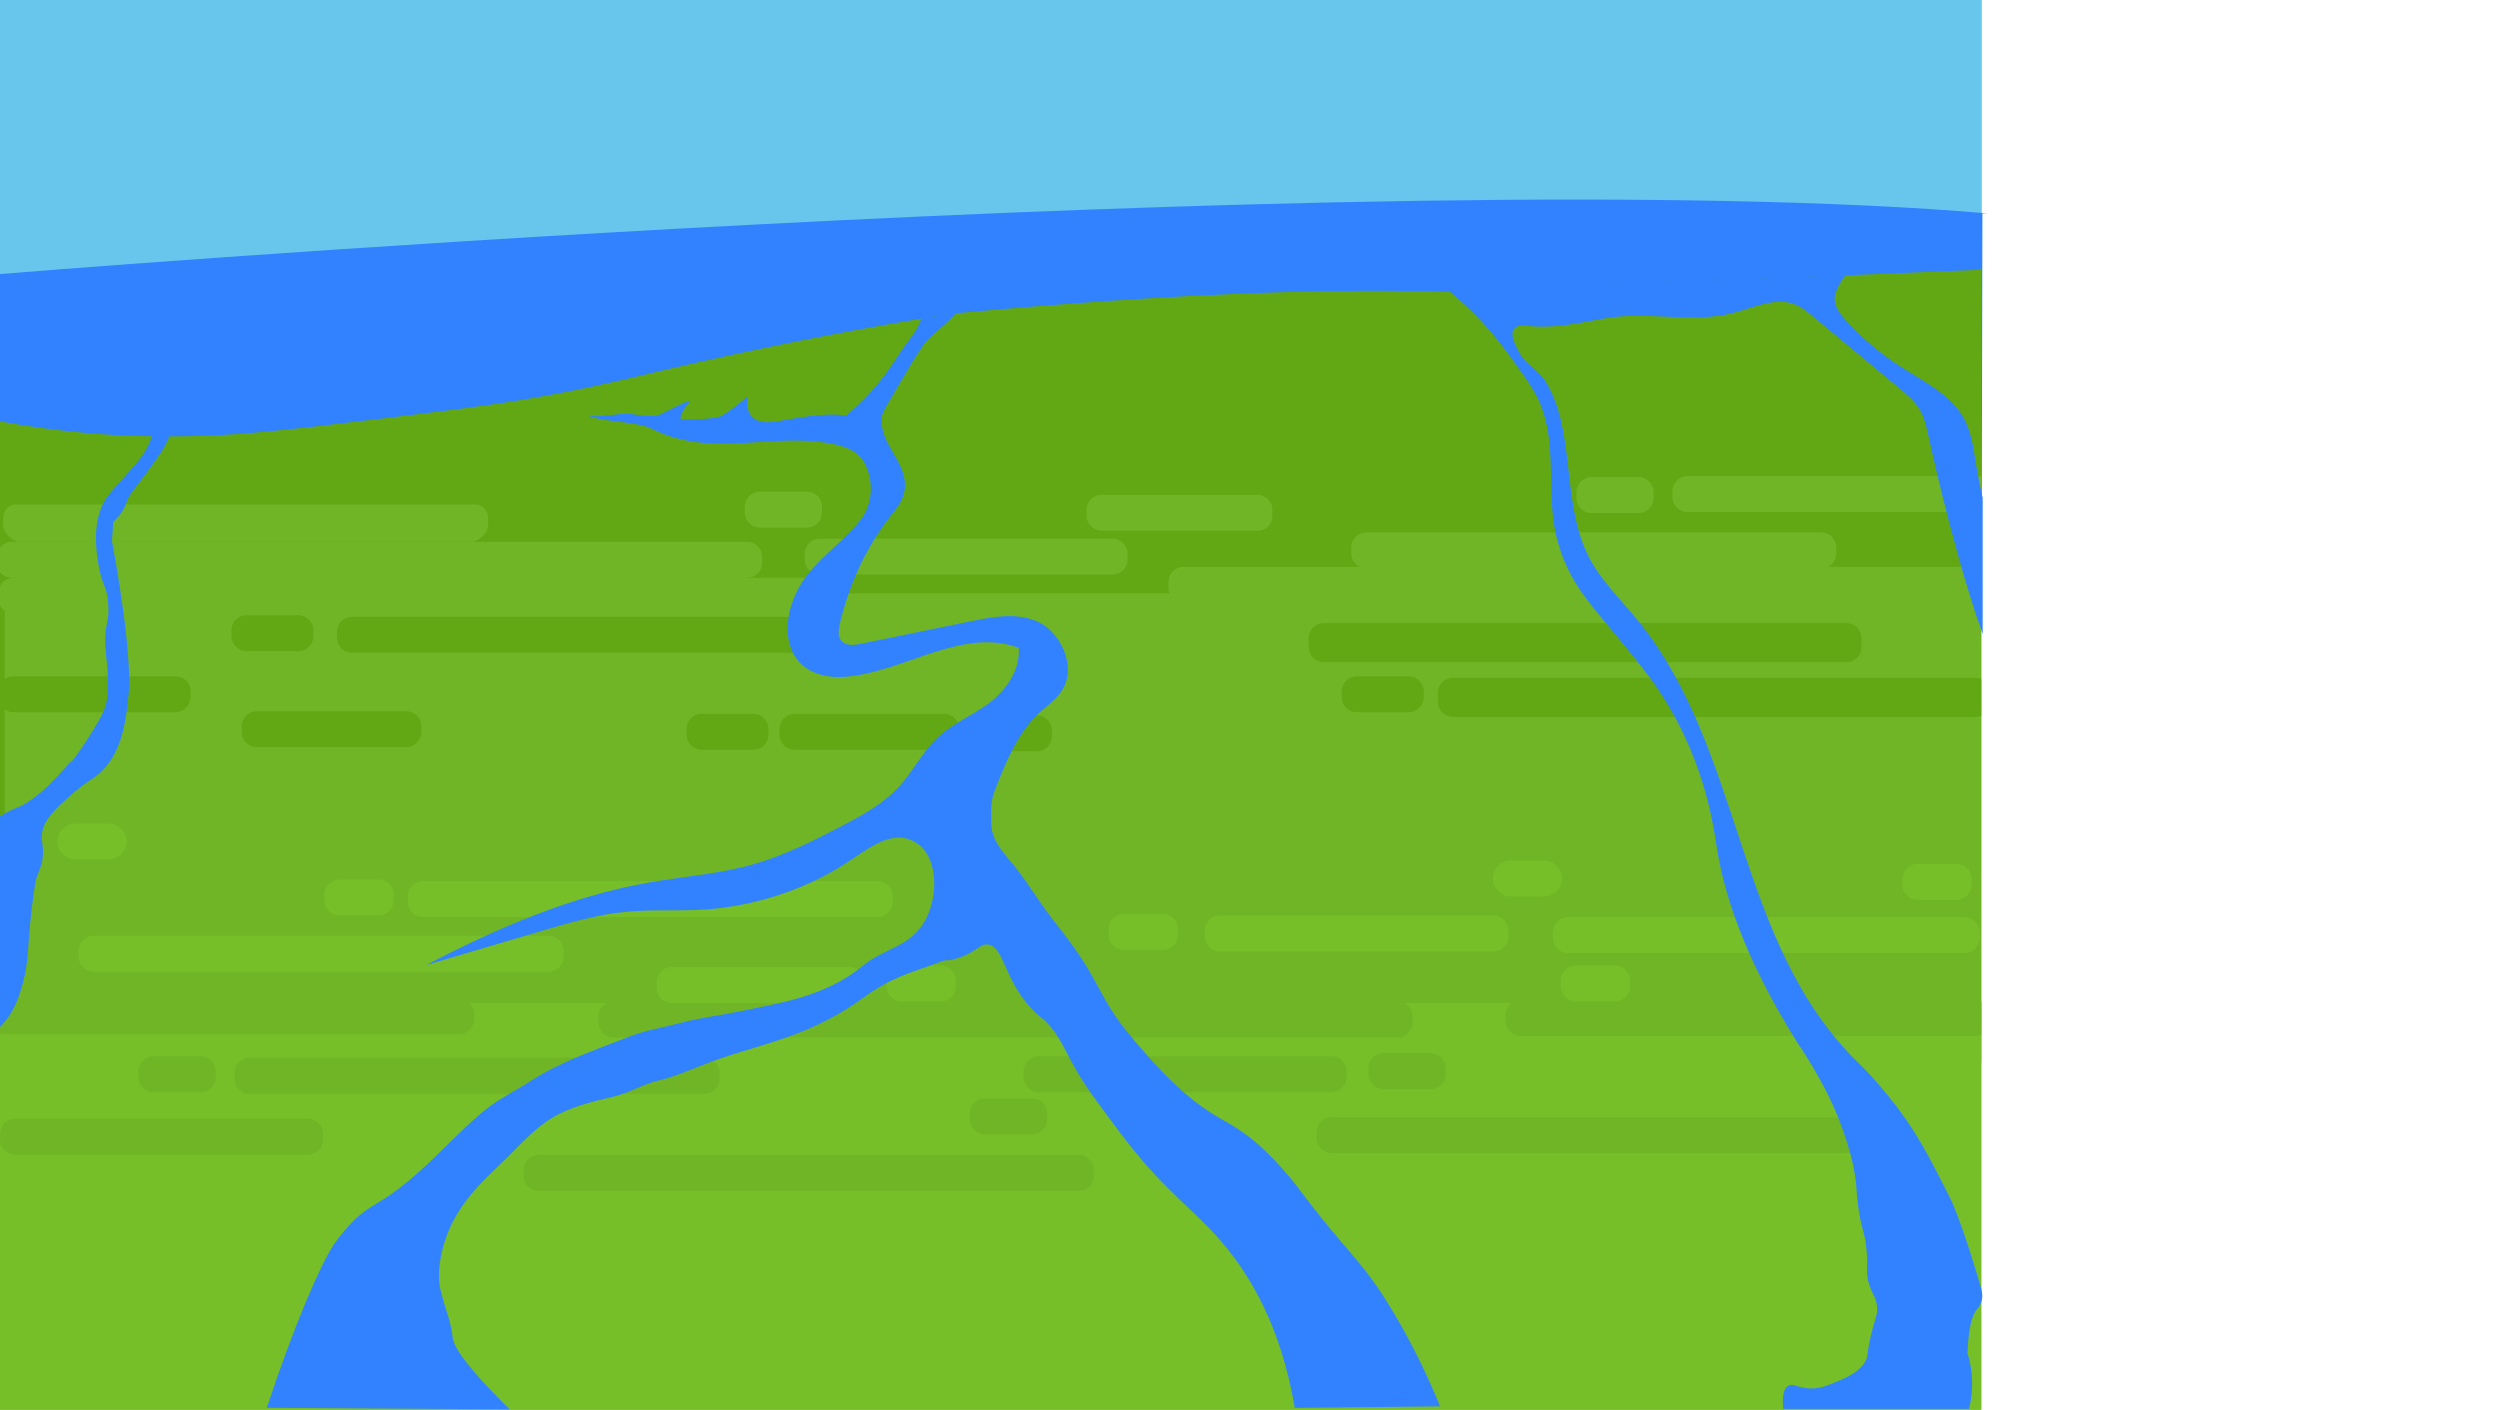 <?xml version="1.0" encoding="utf-8"?>
<!-- Generator: Adobe Illustrator 23.0.3, SVG Export Plug-In . SVG Version: 6.00 Build 0)  -->
<svg version="1.1" xmlns="http://www.w3.org/2000/svg" xmlns:xlink="http://www.w3.org/1999/xlink" x="0px" y="0px"
	 viewBox="0 0 1920 1083" style="enable-background:new 0 0 1920 1083;" xml:space="preserve">
<style type="text/css">
	.riverscwd_st0{fill:#68C5EC;}
	.riverscwd_st1{fill:#3282FF;}
	.riverscwd_st2{clip-path:url(#SVGID_2_);fill:#61A814;}
	.riverscwd_st3{clip-path:url(#SVGID_2_);fill:#70B526;}
	.riverscwd_st4{clip-path:url(#SVGID_2_);fill:#76BF28;}
	.riverscwd_st5{fill:#70B526;}
	.riverscwd_st6{fill:#76BF28;}
	.riverscwd_st7{fill:#61A814;}
</style>
<g id="Layer_2">
	<rect class="riverscwd_st0" width="1522" height="248"/>
</g>
<g id="Layer_1">
	<path class="riverscwd_st1" d="M1522.5,163.9l-0.5,229.4l-1522.4-17V210.5l0,0c0,0,1055.2-86.8,1527.3-46.6"/>
	<g>
		<defs>
			<rect id="SVGID_1_" x="0" y="107.4" width="1521.6" height="975.2"/>
		</defs>
		<clipPath id="SVGID_2_">
			<use xlink:href="#SVGID_1_"  style="overflow:visible;"/>
		</clipPath>
		<path class="riverscwd_st2" d="M0,323.6c18,3.3,40.8,6.7,67.1,9c14.7,1.3,40.4,3,76.2,2.4c32.3-0.5,60-2.7,127-10.8
			c67.5-8.1,101.3-12.2,132.4-17.4c64.1-10.8,85.5-18.3,159.1-34.2c40.2-8.7,98.2-20.4,169.9-31.8c36.7-3.4,126-11.3,214.7-15
			c20.1-0.8,53.5-2.2,98-2.4c27.6-0.1,51,0.2,68.3,0.6c135.9-5.6,271.7-11.2,407.6-16.8l2.4-2.4v877.9H0V323.6z"/>
		<rect x="3.6" y="458.1" class="riverscwd_st3" width="1519.2" height="357.9"/>
		<path class="riverscwd_st3" d="M615,471.3H10.3c-6.3,0-11.5-5.2-11.5-11.5v-4.6c0-6.3,5.2-11.5,11.5-11.5H615c6.3,0,11.5,5.2,11.5,11.5v4.6
			C626.5,466.1,621.3,471.3,615,471.3z"/>
		<path class="riverscwd_st3" d="M573.9,443.7H9c-6.3,0-11.5-5.2-11.5-11.5v-4.6c0-6.3,5.2-11.5,11.5-11.5h564.8c6.3,0,11.5,5.2,11.5,11.5v4.6
			C585.4,438.5,580.2,443.7,573.9,443.7z"/>
		<path class="riverscwd_st3" d="M854.5,441.3h-225c-6.3,0-11.5-5.2-11.5-11.5v-4.6c0-6.3,5.2-11.5,11.5-11.5h225c6.3,0,11.5,5.2,11.5,11.5
			v4.6C866,436.1,860.8,441.3,854.5,441.3z"/>
		<path class="riverscwd_st3" d="M1513.7,462.9H908.9c-6.3,0-11.5-5.2-11.5-11.5v-4.6c0-6.3,5.2-11.5,11.5-11.5h604.7
			c6.3,0,11.5,5.2,11.5,11.5v4.6C1525.2,457.7,1520,462.9,1513.7,462.9z"/>
		<path class="riverscwd_st3" d="M619.8,405.2h-36.3c-6.3,0-11.5-5.2-11.5-11.5v-4.6c0-6.3,5.2-11.5,11.5-11.5h36.3c6.3,0,11.5,5.2,11.5,11.5
			v4.6C631.3,400.1,626.2,405.2,619.8,405.2z"/>
		<path class="riverscwd_st3" d="M1520.9,393.2h-225c-6.3,0-11.5-5.2-11.5-11.5v-4.6c0-6.3,5.2-11.5,11.5-11.5h225c6.3,0,11.5,5.2,11.5,11.5
			v4.6C1532.4,388.1,1527.3,393.2,1520.9,393.2z"/>
		<path class="riverscwd_st3" d="M1258.5,394h-36.3c-6.3,0-11.5-5.2-11.5-11.5v-4.6c0-6.3,5.2-11.5,11.5-11.5h36.3c6.3,0,11.5,5.2,11.5,11.5
			v4.6C1270,388.9,1264.8,394,1258.5,394z"/>
		<path class="riverscwd_st3" d="M965.8,407.6H846c-6.3,0-11.5-5.2-11.5-11.5v-4.6c0-6.3,5.2-11.5,11.5-11.5h119.7c6.3,0,11.5,5.2,11.5,11.5
			v4.6C977.3,402.5,972.1,407.6,965.8,407.6z"/>
		<path class="riverscwd_st3" d="M1398.8,436.5h-349.5c-6.3,0-11.5-5.2-11.5-11.5v-4.6c0-6.3,5.2-11.5,11.5-11.5h349.5
			c6.3,0,11.5,5.2,11.5,11.5v4.6C1410.3,431.3,1405.1,436.5,1398.8,436.5z"/>
		<path class="riverscwd_st3" d="M363.4,416.1H13.9c-6.3-2-11.5-7.2-11.5-13.5v-4.6c0-6.3,5.2-11.5,11.5-10.5h349.5c6.3-1,11.5,4.2,11.5,10.5
			v4.6C374.9,408.9,369.7,414.1,363.4,416.1z"/>
		<path class="riverscwd_st3" d="M976.6,483.3H627.1c-6.3,0-11.5-5.2-11.5-11.5v-4.6c0-6.3,5.2-11.5,11.5-11.5h349.5c6.3,0,11.5,5.2,11.5,11.5
			v4.6C988.1,478.1,983,483.3,976.6,483.3z"/>
		<path class="riverscwd_st2" d="M619.8,501.3H270.3c-6.3,0-11.5-5.2-11.5-11.5v-4.6c0-6.3,5.2-11.5,11.5-11.5h349.5c6.3,0,11.5,5.2,11.5,11.5
			v4.6C631.3,496.1,626.2,501.3,619.8,501.3z"/>
		<path class="riverscwd_st2" d="M1517.3,550.6h-401.5c-6.3,0-11.5-5.2-11.5-11.5v-7c0-6.3,5.2-11.5,11.5-11.5h401.5c6.3,0,11.5,5.2,11.5,11.5
			v7C1528.8,545.4,1523.6,550.6,1517.3,550.6z"/>
		<path class="riverscwd_st2" d="M1418.1,508.5h-401.5c-6.3,0-11.5-5.2-11.5-11.5v-7c0-6.3,5.2-11.5,11.5-11.5h401.5c6.3,0,11.5,5.2,11.5,11.5
			v7C1429.6,503.4,1424.4,508.5,1418.1,508.5z"/>
		<path class="riverscwd_st2" d="M134.8,547H10.3c-6.3,0-11.5-5.2-11.5-11.5v-4.6c0-6.3,5.2-11.5,11.5-11.5h124.6c6.3,0,11.5,5.2,11.5,11.5
			v4.6C146.3,541.8,141.1,547,134.8,547z"/>
		<path class="riverscwd_st2" d="M229.2,500.1h-39.9c-6.3,0-11.5-5.2-11.5-11.5V484c0-6.3,5.2-11.5,11.5-11.5h39.9c6.3,0,11.5,5.2,11.5,11.5
			v4.6C240.7,494.9,235.5,500.1,229.2,500.1z"/>
		<path class="riverscwd_st2" d="M1081.9,547H1042c-6.3,0-11.5-5.2-11.5-11.5v-4.6c0-6.3,5.2-11.5,11.5-11.5h39.9c6.3,0,11.5,5.2,11.5,11.5
			v4.6C1093.4,541.8,1088.2,547,1081.9,547z"/>
		<path class="riverscwd_st2" d="M725.1,575.8H610.2c-6.3,0-11.5-5.2-11.5-11.5v-4.6c0-6.3,5.2-11.5,11.5-11.5h114.9c6.3,0,11.5,5.2,11.5,11.5
			v4.6C736.6,570.6,731.4,575.8,725.1,575.8z"/>
		<path class="riverscwd_st2" d="M796.4,577h-39.9c-6.3,0-11.5-5.2-11.5-11.5v-4.6c0-6.3,5.2-11.5,11.5-11.5h39.9c6.3,0,11.5,5.2,11.5,11.5
			v4.6C807.9,571.8,802.8,577,796.4,577z"/>
		<path class="riverscwd_st2" d="M578.7,575.8h-39.9c-6.3,0-11.5-5.2-11.5-11.5v-4.6c0-6.3,5.2-11.5,11.5-11.5h39.9c6.3,0,11.5,5.2,11.5,11.5
			v4.6C590.2,570.6,585,575.8,578.7,575.8z"/>
		<rect x="-1.2" y="770.3" class="riverscwd_st4" width="1522.8" height="313.4"/>
		<path class="riverscwd_st3" d="M1517.3,795.6h-349.5c-6.3,0-11.5-5.2-11.5-11.5v-4.6c0-6.3,5.2-11.5,11.5-11.5h349.5
			c6.3,0,11.5,5.2,11.5,11.5v4.6C1528.8,790.4,1523.6,795.6,1517.3,795.6z"/>
		<path class="riverscwd_st3" d="M352.5,794.4H3c-6.3,0-11.5-5.2-11.5-11.5v-4.6c0-6.3,5.2-11.5,11.5-11.5h349.5c6.3,0,11.5,5.2,11.5,11.5v4.6
			C364,789.2,358.9,794.4,352.5,794.4z"/>
		<path class="riverscwd_st3" d="M541.2,840H191.7c-6.3,0-11.5-5.2-11.5-11.5v-4.6c0-6.3,5.2-11.5,11.5-11.5h349.5c6.3,0,11.5,5.2,11.5,11.5
			v4.6C552.7,834.8,547.5,840,541.2,840z"/>
		<path class="riverscwd_st4" d="M421.5,746.3H71.9c-6.3,0-11.5-5.2-11.5-11.5v-4.6c0-6.3,5.2-11.5,11.5-11.5h349.5c6.3,0,11.5,5.2,11.5,11.5
			v4.6C433,741.1,427.8,746.3,421.5,746.3z"/>
		<path class="riverscwd_st3" d="M1073.4,796.8H471.1c-6.3,0-11.5-5.2-11.5-11.5v-4.6c0-6.3,5.2-11.5,11.5-11.5h602.3
			c6.3,0,11.5,5.2,11.5,11.5v4.6C1084.9,791.6,1079.7,796.8,1073.4,796.8z"/>
		<path class="riverscwd_st3" d="M1022.6,838.8h-225c-6.3,0-11.5-5.2-11.5-11.5v-4.6c0-6.3,5.2-11.5,11.5-11.5h225c6.3,0,11.5,5.2,11.5,11.5
			v4.6C1034.1,833.6,1028.9,838.8,1022.6,838.8z"/>
		<path class="riverscwd_st3" d="M1098.8,836.4h-36.3c-6.3,0-11.5-5.2-11.5-11.5v-4.6c0-6.3,5.2-11.5,11.5-11.5h36.3c6.3,0,11.5,5.2,11.5,11.5
			v4.6C1110.3,831.2,1105.1,836.4,1098.8,836.4z"/>
		<path class="riverscwd_st3" d="M792.8,871.2h-36.3c-6.3,0-11.5-5.2-11.5-11.5v-4.6c0-6.3,5.2-11.5,11.5-11.5h36.3c6.3,0,11.5,5.2,11.5,11.5
			v4.6C804.3,866,799.1,871.2,792.8,871.2z"/>
		<path class="riverscwd_st3" d="M154.2,838.8h-36.3c-6.3,0-11.5-5.2-11.5-11.5v-4.6c0-6.3,5.2-11.5,11.5-11.5h36.3c6.3,0,11.5,5.2,11.5,11.5
			v4.6C165.7,833.6,160.5,838.8,154.2,838.8z"/>
		<path class="riverscwd_st3" d="M1437.5,885.6h-414.8c-6.3,0-11.5-5.2-11.5-11.5v-4.6c0-6.3,5.2-11.5,11.5-11.5h414.8
			c6.3,0,11.5,5.2,11.5,11.5v4.6C1449,880.5,1443.8,885.6,1437.5,885.6z"/>
		<path class="riverscwd_st4" d="M674.3,704.3H324.7c-6.3,0-11.5-5.2-11.5-11.5v-4.6c0-6.3,5.2-11.5,11.5-11.5h349.5c6.3,0,11.5,5.2,11.5,11.5
			v4.6C685.8,699.1,680.6,704.3,674.3,704.3z"/>
		<path class="riverscwd_st4" d="M652.5,770.3H515.8c-6.3,0-11.5-5.2-11.5-11.5v-4.6c0-6.3,5.2-11.5,11.5-11.5h136.7c6.3,0,11.5,5.2,11.5,11.5
			v4.6C664,765.2,658.8,770.3,652.5,770.3z"/>
		<path class="riverscwd_st4" d="M1508.8,731.9h-304.8c-6.3,0-11.5-5.2-11.5-11.5v-4.6c0-6.3,5.2-11.5,11.5-11.5h304.8
			c6.3,0,11.5,5.2,11.5,11.5v4.6C1520.3,726.7,1515.2,731.9,1508.8,731.9z"/>
		<path class="riverscwd_st4" d="M1147.2,730.7H936.7c-6.3,0-11.5-5.2-11.5-11.5v-4.6c0-6.3,5.2-11.5,11.5-11.5h210.4
			c6.3,0,11.5,5.2,11.5,11.5v4.6C1158.7,725.5,1153.5,730.7,1147.2,730.7z"/>
		<path class="riverscwd_st4" d="M893.2,729.5H863c-6.3,0-11.5-5.2-11.5-11.5v-4.6c0-6.3,5.2-11.5,11.5-11.5h30.2c6.3,0,11.5,5.2,11.5,11.5
			v4.6C904.7,724.3,899.5,729.5,893.2,729.5z"/>
		<path class="riverscwd_st4" d="M722.6,769.1h-30.2c-6.3,0-11.5-5.2-11.5-11.5V753c0-6.3,5.2-11.5,11.5-11.5h30.2c6.3,0,11.5,5.2,11.5,11.5
			v4.6C734.1,764,729,769.1,722.6,769.1z"/>
		<path class="riverscwd_st4" d="M290.8,703.1h-30.2c-6.3,0-11.5-5.2-11.5-11.5V687c0-6.3,5.2-11.5,11.5-11.5h30.2c6.3,0,11.5,5.2,11.5,11.5
			v4.6C302.3,697.9,297.2,703.1,290.8,703.1z"/>
		<path class="riverscwd_st4" d="M1240.3,769.1h-30.2c-6.3,0-11.5-5.2-11.5-11.5V753c0-6.3,5.2-11.5,11.5-11.5h30.2c6.3,0,11.5,5.2,11.5,11.5
			v4.6C1251.8,764,1246.6,769.1,1240.3,769.1z"/>
		<path class="riverscwd_st4" d="M1502.8,691.1h-30.2c-6.3,0-11.5-5.2-11.5-11.5V675c0-6.3,5.2-11.5,11.5-11.5h30.2c6.3,0,11.5,5.2,11.5,11.5
			v4.6C1514.3,685.9,1509.1,691.1,1502.8,691.1z"/>
	</g>
	<g>
		<path class="riverscwd_st1" d="M1167.1,271.2c5.3,9.6,14.4,12.7,20.1,22.1c22.7,37.4,12.1,88.9,31.3,130.9c8.6,19,24.7,34.5,38.4,51.1
			c83.3,101.7,75.2,248.8,170.8,341.4c2.9,2.7,12,12,23,25.6c19.9,24.5,29.9,43.9,47.4,78.7c0,0,8.6,17.1,23.5,68.8
			c0.2,0.9,0.7,2.6,0.8,4.8v0.9c0,1.1-0.2,2.3-0.5,3.5c-1,3.8-3.2,6.1-3.8,6.8c-3,3.4-6.2,11.8-7.1,33.4c2.3,7.3,4,16.4,3.5,26.7
			c-0.2,4.2-0.5,9.8-2.4,16.1h-142.6c-1.3-12.9,1.6-16.8,4.5-18c3.5-1.4,6.5,1.5,14.2,2.2c8.6,0.8,15.1-2,22.7-5.2
			c7.9-3.4,16.1-6.8,21.1-14.5c3.1-4.7,1.2-5.3,4.8-20.6c3.4-14.4,5.5-16.2,4.7-23c-0.7-6.8-3.1-7.7-5.9-16.3
			c-3.4-10.9-0.5-12.5-2.2-27.9c-1.4-13.3-3.7-13.7-6.2-31.4c-1.4-9.9-1-11.6-1.9-19.7c-1.9-15.8-5.9-27.7-9.1-37.3
			c-10.4-31-28.4-58.5-35.6-69.2c-41.9-66.7-56.6-116-62-149.5c-3-18.5-9.6-72.6-50-129.2c-20.3-26.9-35.4-43.4-46.9-58.1
			c-11.5-14.7-19.4-27.7-25.2-47.7c-10.3-35.8,0.8-74.6-14.6-108.8c-5.6-12.4-18.7-28.9-20.1-31.2c-15.7-22.1-30.8-38.3-49.2-53.3
			l304.9-12.1c-0.5,0.4-8.1,10.8-8.5,17.3c-0.4,6.8,4.6,13.2,9.5,18.5c12,13.1,25.9,24.8,41.3,34.7c17.2,11.1,37,20.8,47.1,37.3
			c7.1,11.4,8.6,24.8,10.7,37.6c1.4,8.7,3.1,17.3,5.1,25.8v104.6c-7.4-20.7-13.7-41.8-19.5-62.8c-8.3-29.7-15.6-59.6-22.2-89.7
			c-1.6-7-3-14-6.8-20.2c-4-6.5-10.2-11.7-16.3-16.8c-22.3-18.5-44.5-36.9-66.8-55.5c-3.5-2.8-7-5.7-11-7.6
			c-15.5-7.1-32.9,1.8-49.2,6c-30.9,8-65.3-1.5-97,3.9c-21.7,3.7-42.1,8.9-64.9,5.4C1157.1,251.4,1161.8,261.7,1167.1,271.2z"/>
	</g>
	<g>
		<path class="riverscwd_st1" d="M1106,1080.1c-12.7-31.2-25.9-55.6-36.2-72.8c-24.7-41.2-33.6-42.6-73.4-95.8c0,0-18.4-24.5-38.4-39.3
			c-9.1-6.8-16.1-10.5-20.5-13c-28.9-16.5-49.5-40.5-65-58.5c-32.4-37.6-23.9-44.4-61.2-90.9c-11.2-14-20.5-29.7-31.5-43.8
			c-7.9-10-18-19.3-18.5-33c-0.2-9-0.6-17.6,2.6-25.7c8.5-21.7,17.6-44.3,33.6-59.2c6.8-6.4,15.1-11.6,19.6-20.5
			c8.8-17.7-2.9-41.6-19-49.6c-16.1-7.9-34.3-4.5-51.3-1.1c-28.8,5.9-57.7,11.8-86.5,17.7c-5.6,1.2-12.8,1.4-15.4-4.5
			c-1.4-3.3-0.7-7.4,0.1-11.1c7.1-30.4,20.4-58.9,38.6-82.2c4.3-5.6,9.2-11.2,10.8-18.6c5-23.2-21.8-37.4-16.6-60.5
			c0.2-1.2,3.8-7.2,10.8-19.2c9.1-15.5,13.8-23.6,20.4-33.2c5.6-8.2,13.9-12.3,25.2-24.8c-8.8,0.4-17.6,3.5-26.4,3.9
			c-3.8,11.3-9.8,15.5-19.2,30.5c-12.8,20.4-27.4,34.7-38.6,44.2c-14-2-30.7,0.7-44.7,3c-7.7,1.3-16.2,3.8-23.8,0.7
			c-6.1-2.5-8.9-10-7.3-18.5c-4.6,4.4-14.5,11.9-19.1,14.6c-6.6,3.8-27.7,3-31.4,3.3c-3,0.4,1-8.4,5.5-13c4.8-4.9-18.2,7.2-20.6,8.4
			c-7,3.7-16.6,1-24,0.4c-11.8-1-26.8,3.9-34.8,0.4c10.9,5.9,39,5,50.3,10.7c46.9,23.8,93.7,2,141.1,12.2
			c9.1,1.9,18.6,5.7,23.3,15.3c6.7,13.6,5.6,30.8-3.4,42.4c-12.8,16.6-30.2,27.7-42.7,44.7c-12.6,17-19.2,43.9-7.2,61.4
			c9,13,25,15.8,39.2,14.6c44.9-4.1,89.1-38.3,132-22.1c1.2,17.9-10.7,33.6-23.6,43s-27.8,15.3-39.6,26.7
			c-10.6,10.4-17.9,24.6-27.8,35.8c-12.1,13.6-27.6,22.1-42.7,30.1c-22.6,11.9-45.5,23.5-69.5,30.4c-26.3,7.6-53.5,9.4-80.4,14.1
			c-59.5,10.4-116.6,34.7-171.5,63.5c29.2-8.6,58.3-17.2,87.5-25.9c21.7-6.4,43.5-12.9,65.7-15c20.4-2,40.9-0.4,61.3-1.8
			c36-2.5,75.1-14.4,106.9-34.9c19.4-12.5,38-28.7,56.4-15.3c16.4,11.9,15.5,44.1,3.4,61.9c-12.1,17.8-30.1,18.4-45.8,31.5
			c-28.7,23.9-66,29.1-95,35.1c-17.4,3.6-27.7,4.4-45,8.8c-13.4,3.6-26.5,5.5-39.6,10.6c-24.5,9.6-52.7,19.2-75.2,33.8
			c-12.5,8.1-24.2,13.5-36,23c-27,22.1-49.5,51.9-82.8,71.4c-7,4.1-11.4,7.4-15.1,10.9c0,0-9.5,8.4-17.8,20.8
			c-9.7,14.6-30,60.5-51.3,125.1c62.1,0.4,124.4,0.8,186.5,1.2c-32.9-32.4-42.7-47.6-43.7-54.9c-0.1-1-0.6-5.7-2.2-11.9
			c-1.2-5.1-2.3-7.3-4.3-14.3c0,0-1.6-5.5-3.1-11.6c-2.4-10-1.2-34.4,13.8-58.7c9.6-15.4,19.9-24.8,32.3-36.8
			c12.5-11.9,24.5-26.2,39.2-35.3c14.8-9.1,32.1-12.9,47.9-16.7c11.2-2.6,22.4-9.4,33.6-12.1c13.7-3.2,27.1-9.3,40.4-14.3
			c21-7.9,43.3-13.1,65-21.3c18.6-7,36.6-16.4,52.5-28.1c22.1-16,35-18.7,60.9-28.2c2.8-1.1,2.6-0.4,5-0.7c20-3.7,22.8-13,30.1-12.1
			c13,1.6,12.6,31,37.9,53.6c2.6,2.4,3.1,2.4,5.8,4.9c10.8,10.5,13.2,19,23.5,37c7.4,13.3,16.7,25.6,35.1,50.2
			c32.9,43.8,55.5,57.1,77.9,83.6c20.2,23.9,44.5,62.5,55.4,126.6L1106,1080.1z"/>
	</g>
	<g>
		<path class="riverscwd_st1" d="M86.9,400.8c1.7-1.4,4.1-3.7,6.3-7c2.5-3.8,3.6-7,4.1-8.4c2.8-7.6,7.4-10.6,24-34.5c4.4-6.4,4.4-6.4,8.9-15.5
			l-12.3-4.4c-3.2,11.8-7.8,18.8-15.2,27.2c-4.8,5.5-9.6,10.9-14.5,16.3c-3.2,3.7-6.6,7.4-8.9,12c-8.1,16.3-5.6,35.9-3.7,47
			c2.9,17,6.5,15.9,7.5,30c1.2,15.3-3.2,15.1-2.2,33.3c0.5,8.1,2.3,16.4,1.9,31.1c-0.1,3.9-0.2,7.8-1.1,11.5
			c-1.3,6.1-4.2,11.3-7.2,16.4c-6.3,10.8-13.3,21.2-20.8,31l1.6-3.1c-9,10.3-18.1,20.8-28.7,28.6C13.1,622.3,14.3,618.1,0,627v161.7
			c10.2-9.9,15.3-23.4,18.7-38.4c2.3-9.7,2.8-19.7,3.5-29.8c1.1-13.9,2.6-27.7,4.7-41.4c1.2-8.3,5.4-12.4,6-21.8
			c0.6-8.8-1.4-10.8-0.7-17c1-8.3,5.9-14.7,17.9-25.8c18.8-17.2,22-15.5,29.7-23.9c14.6-16,16.9-38,18.9-56.7c0.5-5,1.6-17-2.6-53.6
			C94,464.1,91,442,86,415.7C86.3,410.8,86.7,405.8,86.9,400.8z"/>
	</g>
	<path class="riverscwd_st5" d="M828.5,914.6H413.6c-6.3,0-11.5-5.2-11.5-11.5v-4.6c0-6.3,5.2-11.5,11.5-11.5h414.8c6.3,0,11.5,5.2,11.5,11.5
		v4.6C840,909.5,834.8,914.6,828.5,914.6z"/>
	<path class="riverscwd_st5" d="M236.6,886.8h-225c-6.3,0-11.5-5.2-11.5-11.5l0-4.6c0-6.3,5.2-11.5,11.5-11.5h225c6.3,0,11.5,5.2,11.5,11.5
		v4.6C248.1,881.6,242.9,886.8,236.6,886.8z"/>
	<path class="riverscwd_st6" d="M83.5,660.1H57.9c-7.6,0-13.8-6.2-13.8-13.8l0,0c0-7.6,6.2-13.8,13.8-13.8h25.6c7.6,0,13.8,6.2,13.8,13.8l0,0
		C97.3,653.9,91.1,660.1,83.5,660.1z"/>
	<path class="riverscwd_st6" d="M1185.9,688.5h-25.6c-7.6,0-13.8-6.2-13.8-13.8l0,0c0-7.6,6.2-13.8,13.8-13.8h25.6c7.6,0,13.8,6.2,13.8,13.8
		l0,0C1199.7,682.3,1193.5,688.5,1185.9,688.5z"/>
	<path class="riverscwd_st7" d="M312.1,573.8H197.2c-6.3,0-11.5-5.2-11.5-11.5v-4.6c0-6.3,5.2-11.5,11.5-11.5h114.9c6.3,0,11.5,5.2,11.5,11.5
		v4.6C323.6,568.6,318.4,573.8,312.1,573.8z"/>
</g>
</svg>
